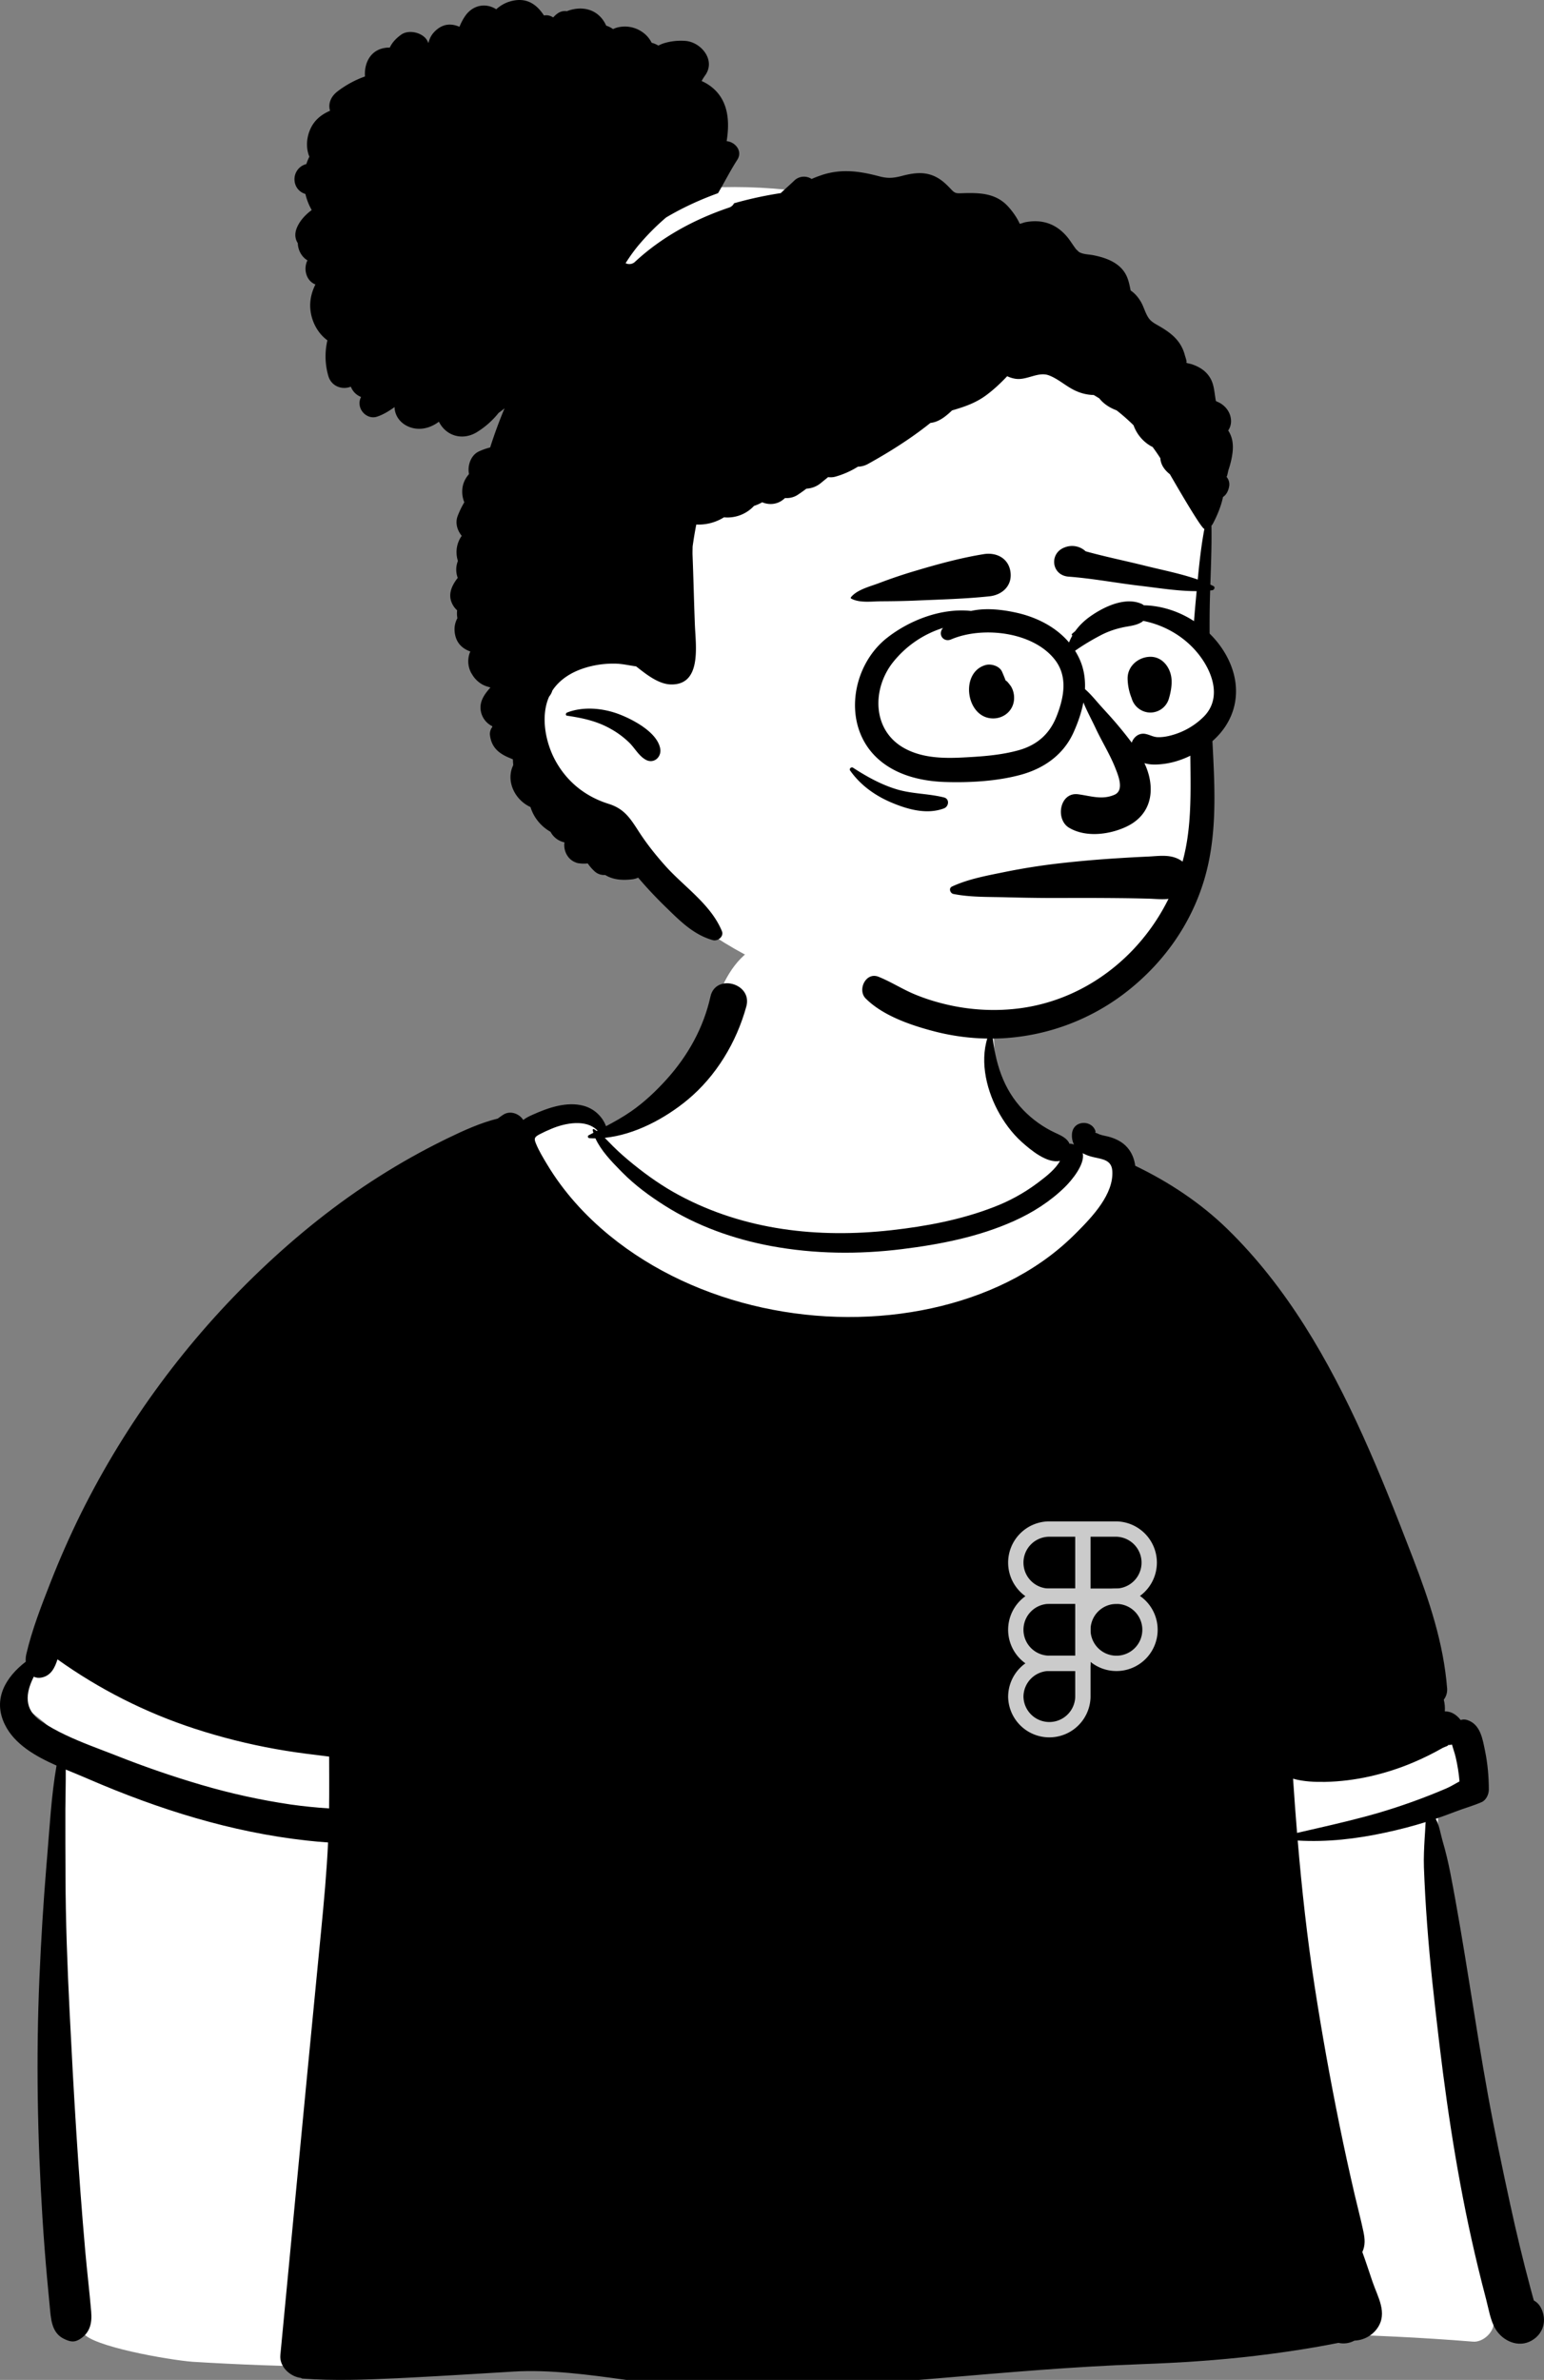 <?xml version="1.0" encoding="UTF-8" standalone="no"?>
<svg
   xmlns:dc="http://purl.org/dc/elements/1.1/"
   xmlns:cc="http://creativecommons.org/ns#"
   xmlns:rdf="http://www.w3.org/1999/02/22-rdf-syntax-ns#"
   xmlns:svg="http://www.w3.org/2000/svg"
   xmlns="http://www.w3.org/2000/svg"
   xmlns:sodipodi="http://sodipodi.sourceforge.net/DTD/sodipodi-0.dtd"
   xmlns:inkscape="http://www.inkscape.org/namespaces/inkscape"
   width="89.644"
   height="138.082"
   fill="none"
   viewBox="0 0 89.644 138.082"
   version="1.1"
   id="svg31"
   sodipodi:docname="crew2.svg"
   inkscape:version="1.0.2-2 (e86c870879, 2021-01-15)">
  <rect x="0" y="0" width="89.644" height="138.082" fill="#808080" stroke="none"/>
  <sodipodi:namedview
     pagecolor="#ffffff"
     bordercolor="#666666"
     borderopacity="1"
     objecttolerance="10"
     gridtolerance="10"
     guidetolerance="10"
     inkscape:pageopacity="0"
     inkscape:pageshadow="2"
     inkscape:window-width="1920"
     inkscape:window-height="1001"
     id="namedview33"
     showgrid="false"
     inkscape:zoom="2.7350453"
     inkscape:cx="-82.354686"
     inkscape:cy="79.789002"
     inkscape:window-x="-9"
     inkscape:window-y="-9"
     inkscape:window-maximized="1"
     inkscape:current-layer="svg31"
     inkscape:document-rotation="0" />
  <path
     fill="#ffffff"
     fill-rule="evenodd"
     d="m 11.162,137.03 c 1.332,0.082 2.664,0.147 3.996,0.197 17.418,0.649 34.822,-1.337 52.23,-1.771 6.062,-0.16 12.093,-0.08 18.14,0.407 0.592,0.047 1.27,-0.59 1.197,-1.197 -1.117,-9.643 -2.515,-19.26 -3.24,-28.942 0,-0.513 0.066,-1.024 0.242,-1.506 0.034,-0.038 0.206,-0.462 0.359,-0.489 -0.05,0.037 0.176,-0.028 0.032,-0.017 0.874,-0.143 1.731,-1.086 1.097,-1.989 -6.535,-10.017 -15.457,-19.16 -18.327,-31.058 -0.678,-3.216 -3.128,-3.415 -5.737,-4.742 -0.815,-0.484 -2.805,-1.825 -3.13,-2.758 -0.773,-3.36 0.59,-6.654 -3.392,-8.013 -2.629,-0.73 -7.275,-1.346 -9.935,-0.577 -3.244,1.08 -3.001,4.736 -4.883,7.25 -0.973,1.456 -2.632,3.447 -4.164,3.67 -0.743,0.108 -1.29,-1.394 -2.031,-1.29 -11.557,2.806 -27.302,21.954 -32.27,32.553 -1.119,3.336 2.491,2.33 2.27,5.682 -0.274,6.361 -0.872,14.504 -0.517,20.872 0.332,3.696 0.086,7.569 1.235,11.126 -0.31,0.376 0.135,0.755 0.498,0.918 0.457,0.777 4.951,1.566 6.33,1.674 z"
     clip-rule="evenodd"
     id="path2" />
  <path
     fill="#ff5555"
     d="m 33.616,64.204 c 0.691,-0.096 0.736,1.937 1.406,2.025 3.107,4.363 7.923,5.811 13.492,5.811 5.913,0 10.707,-1.778 14.383,-5.334 l 0.337,0.142 c 1.74,0.74 3.162,1.485 3.654,3.817 2.87,11.898 11.791,21.04 18.327,31.057 0.635,0.903 -0.223,1.847 -1.097,1.99 0.144,-0.011 -0.082,0.054 -0.032,0.017 -0.153,0.026 -0.325,0.451 -0.359,0.488 a 3.86,3.86 0 0 0 -0.183,0.718 c 0,0 -7.321,1.551 -9.29,1.594 -19.764,0.427 -55.91,-0.183 -55.91,-0.183 l -15.138,-5.727 c -0.866,-1.3 -2.701,-1.351 -1.86,-3.861 4.968,-10.6 20.713,-29.747 32.27,-32.553 z"
     id="path4"
     style="fill:#ffffff;fill-opacity:1" />
  <path
     fill="#000000"
     fill-rule="evenodd"
     d="m 41.249,57.819 c 0.3,-1.352 2.451,-0.772 2.083,0.574 -0.571,2.082 -1.755,4.05 -3.426,5.43 -1.291,1.067 -3.05,2.018 -4.795,2.194 0.163,0.16 0.32,0.33 0.485,0.492 0.371,0.37 0.767,0.712 1.174,1.041 0.837,0.677 1.707,1.286 2.657,1.795 3.796,2.037 8.084,2.506 12.323,2.032 2.012,-0.225 4.054,-0.606 5.946,-1.342 0.885,-0.336 1.719,-0.791 2.481,-1.353 l 0.197,-0.148 c 0.396,-0.298 0.923,-0.72 1.17,-1.18 -0.752,0.168 -1.703,-0.633 -2.225,-1.099 -0.57,-0.512 -1.051,-1.172 -1.406,-1.848 -0.696,-1.328 -1.064,-3.04 -0.481,-4.464 0.039,-0.094 0.163,-0.078 0.175,0.024 0.172,1.659 0.62,3.215 1.81,4.443 0.532,0.549 1.16,0.996 1.853,1.318 l 0.097,0.044 c 0.294,0.136 0.605,0.296 0.729,0.588 0.047,-0.005 0.094,-0.002 0.14,0.01 0.042,0.012 0.08,0.024 0.117,0.038 -0.088,-0.179 -0.129,-0.378 -0.118,-0.577 0.029,-0.871 1.225,-0.898 1.39,-0.122 -0.03,-0.103 -0.07,-0.004 0.006,0.028 -0.001,-0.009 -0.003,-0.019 -0.005,-0.028 l 0.002,0.008 0.004,0.02 c 0.003,0.014 0.005,0.029 0.006,0.043 l 0.002,0.02 -10e-4,-0.017 c -8.65e-4,-0.011 -0.002,-0.021 -0.004,-0.032 l -0.003,-0.014 c 0.014,0.006 0.03,0.009 0.045,0.008 l 0.007,0.003 0.155,0.07 c 0.2,0.073 0.422,0.096 0.626,0.16 0.442,0.136 0.831,0.36 1.1,0.743 0.194,0.275 0.302,0.59 0.346,0.917 1.956,0.94 3.806,2.162 5.356,3.675 3.46,3.374 5.872,7.597 7.852,11.968 1.007,2.225 1.905,4.497 2.783,6.776 l 0.139,0.36 c 0.941,2.449 1.774,4.925 1.979,7.558 0.015,0.23 -0.054,0.457 -0.194,0.64 0.055,0.222 0.076,0.452 0.06,0.68 0.316,-0.005 0.625,0.128 0.92,0.499 0.121,-0.039 0.252,-0.04 0.374,-10e-4 0.774,0.247 0.898,1.096 1.044,1.807 0.15,0.735 0.216,1.487 0.217,2.236 0,0.268 -0.154,0.606 -0.414,0.721 -0.49,0.216 -1.017,0.357 -1.523,0.553 -0.381,0.147 -0.763,0.286 -1.148,0.416 0.214,0.373 0.283,0.892 0.399,1.284 0.181,0.614 0.327,1.229 0.45,1.857 0.83,4.267 1.405,8.58 2.181,12.857 0.389,2.142 0.84,4.269 1.301,6.397 0.348,1.605 0.734,3.201 1.158,4.788 l 0.13,0.482 0.078,0.28 c 0.169,0.094 0.313,0.235 0.414,0.429 0.366,0.708 0.155,1.505 -0.547,1.904 -0.763,0.434 -1.674,0.024 -2.095,-0.68 -0.296,-0.497 -0.393,-1.156 -0.539,-1.709 -0.164,-0.622 -0.322,-1.245 -0.473,-1.87 -1.028,-4.241 -1.716,-8.556 -2.235,-12.888 l -0.037,-0.309 c -0.264,-2.23 -0.519,-4.466 -0.683,-6.706 -0.083,-1.1 -0.145,-2.202 -0.186,-3.304 -0.02,-0.567 0.012,-1.138 0.044,-1.705 0.015,-0.248 0.036,-0.497 0.044,-0.745 l 0.002,-0.035 0.008,-0.093 0.002,-0.042 c -0.768,0.24 -1.547,0.44 -2.333,0.609 -1.674,0.362 -3.387,0.564 -5.095,0.461 0.239,2.829 0.549,5.651 0.983,8.454 0.418,2.7 0.901,5.393 1.447,8.071 0.272,1.345 0.567,2.687 0.878,4.025 0.166,0.714 0.357,1.424 0.507,2.142 0.089,0.427 0.117,0.784 -0.062,1.184 0.197,0.537 0.372,1.077 0.544,1.585 l 0.052,0.152 c 0.305,0.89 0.884,1.8 0.28,2.675 -0.306,0.439 -0.801,0.708 -1.336,0.726 l -0.029,0.017 c -0.276,0.142 -0.594,0.183 -0.897,0.114 -0.46,0.09 -0.92,0.177 -1.382,0.256 -1.14,0.197 -2.287,0.359 -3.435,0.496 -2.187,0.26 -4.388,0.403 -6.588,0.482 -8.054,0.29 -15.41,1.371 -23.468,1.518 -4.105,0.074 -8.917,-1.331 -13.015,-1.086 -2.046,0.122 -4.092,0.253 -6.138,0.355 l -0.634,0.031 c -1.83,0.087 -3.661,0.155 -5.49,0.021 -0.031,-0.001 -0.06,-0.015 -0.082,-0.037 -0.631,-0.071 -1.265,-0.652 -1.202,-1.323 l 0.819,-8.574 c 0.486,-5.093 0.977,-10.186 1.473,-15.278 l 0.072,-0.735 c 0.167,-1.716 0.326,-3.436 0.407,-5.159 -0.407,-0.028 -0.814,-0.065 -1.22,-0.11 -4.401,-0.482 -8.621,-1.813 -12.673,-3.562 l -0.164,-0.071 c -0.365,-0.159 -0.764,-0.318 -1.174,-0.488 0.007,0.777 -0.019,1.556 -0.022,2.326 -0.006,1.279 0.004,2.558 0.008,3.835 0.007,2.633 0.108,5.267 0.239,7.895 0.23,4.643 0.5,9.278 0.91,13.91 0.104,1.165 0.244,2.328 0.343,3.493 0.059,0.686 -0.082,1.259 -0.711,1.619 -0.31,0.178 -0.549,0.104 -0.856,-0.04 -0.75,-0.352 -0.771,-1.183 -0.842,-1.906 -0.054,-0.545 -0.105,-1.091 -0.154,-1.637 -0.105,-1.165 -0.194,-2.331 -0.268,-3.498 -0.29,-4.638 -0.375,-9.271 -0.175,-13.915 0.093,-2.172 0.228,-4.349 0.406,-6.517 l 0.042,-0.5 c 0.146,-1.733 0.241,-3.551 0.545,-5.295 -1.225,-0.543 -2.44,-1.234 -3.002,-2.382 -0.73,-1.491 0.072,-2.766 1.215,-3.645 -0.012,-0.143 -0.001,-0.288 0.03,-0.428 0.33,-1.421 0.879,-2.825 1.41,-4.18 0.535,-1.363 1.127,-2.703 1.776,-4.016 2.627,-5.271 6.153,-10.044 10.419,-14.104 2.11,-2.01 4.419,-3.867 6.883,-5.425 1.218,-0.773 2.478,-1.48 3.773,-2.117 l 0.191,-0.094 c 0.904,-0.438 1.917,-0.904 2.921,-1.148 0.103,-0.077 0.209,-0.151 0.317,-0.222 0.395,-0.262 0.932,-0.072 1.165,0.303 0.114,-0.088 0.245,-0.166 0.395,-0.236 l 0.149,-0.068 c 0.901,-0.406 1.983,-0.785 2.962,-0.518 0.598,0.164 1.081,0.603 1.3,1.183 0.493,-0.26 0.977,-0.529 1.45,-0.857 0.76,-0.526 1.45,-1.178 2.068,-1.862 1.24,-1.377 2.142,-2.989 2.545,-4.804 z m 43.052,43.398 c -0.086,0.026 -0.177,0.034 -0.266,0.023 0.167,0.019 -0.167,0.118 -0.259,0.165 l -0.007,0.004 c -0.556,0.318 -1.131,0.602 -1.721,0.851 -0.813,0.344 -1.655,0.614 -2.516,0.807 -0.844,0.19 -1.728,0.301 -2.593,0.319 -0.579,0.011 -1.265,-0.015 -1.864,-0.186 0.07,1.05 0.146,2.098 0.232,3.145 l 1.182,-0.271 c 1.182,-0.271 2.363,-0.549 3.53,-0.887 1.334,-0.392 2.644,-0.863 3.923,-1.409 0.218,-0.095 0.422,-0.209 0.625,-0.324 l 0.172,-0.098 c -0.04,-0.468 -0.114,-0.933 -0.22,-1.391 -0.055,-0.245 -0.15,-0.496 -0.218,-0.748 z M 3.337,96.275 c -0.15,0.488 -0.38,0.943 -0.905,1.053 -0.158,0.039 -0.324,0.023 -0.471,-0.045 l -0.031,0.062 c -0.432,0.886 -0.559,1.822 0.435,2.505 0.448,0.308 0.937,0.575 1.442,0.814 0.904,0.43 1.866,0.776 2.773,1.127 l 0.18,0.071 c 1.621,0.642 3.271,1.21 4.944,1.701 1.697,0.498 3.426,0.877 5.176,1.135 0.739,0.104 1.481,0.179 2.226,0.226 0.012,-1.001 0.006,-2.004 0.003,-3.006 -0.265,-0.033 -0.528,-0.069 -0.781,-0.099 -0.773,-0.09 -1.543,-0.2 -2.308,-0.337 -1.601,-0.285 -3.179,-0.682 -4.725,-1.186 C 8.453,99.369 5.769,98.013 3.337,96.276 Z m 31.355,-30.677 c -0.65,-0.687 -1.893,-0.439 -2.677,-0.105 -0.239,0.098 -0.474,0.207 -0.703,0.327 l -0.044,0.025 c -0.265,0.152 -0.263,0.242 -0.134,0.546 0.168,0.4 0.401,0.785 0.624,1.156 0.953,1.59 2.206,2.974 3.639,4.144 5.072,4.14 12.358,5.6 18.701,4.213 3.044,-0.665 5.98,-2.007 8.221,-4.207 l 0.205,-0.203 c 0.903,-0.904 2.143,-2.213 2.056,-3.553 -0.04,-0.645 -0.567,-0.681 -1.105,-0.806 -0.214,-0.046 -0.42,-0.122 -0.613,-0.226 0.147,0.633 -0.635,1.575 -1.04,1.97 -0.846,0.829 -1.865,1.477 -2.943,1.96 -2.052,0.923 -4.285,1.36 -6.507,1.635 -2.522,0.314 -5.097,0.286 -7.6,-0.178 -2.178,-0.404 -4.324,-1.168 -6.198,-2.359 -0.86,-0.545 -1.706,-1.167 -2.423,-1.892 l -0.152,-0.153 c -0.518,-0.525 -1.12,-1.158 -1.43,-1.846 -0.117,0.001 -0.234,-0.002 -0.35,-0.01 -0.083,-0.005 -0.127,-0.122 -0.045,-0.165 l 0.277,-0.146 c -0.015,-0.05 -0.029,-0.101 -0.04,-0.152 -0.01,-0.043 0.036,-0.084 0.076,-0.06 0.056,0.034 0.11,0.07 0.162,0.108 0.015,-0.007 0.029,-0.015 0.043,-0.023 z"
     clip-rule="evenodd"
     id="path6"
     sodipodi:nodetypes="cccccccccccccccccccccccccccccccccccccccccccccccscccccccccccccccccscccccccccccccccccccccccccccccccccccccccccccccccccccccccccccccccccccccccccccscccccsccccccccccccccccccccccccccccccccccccccccccccccccccc" />
  <g
     clip-path="url(#a)"
     id="g14"
     transform="translate(-1.558,-0.218)">
    <path
       stroke="#cbcbcb"
       stroke-linecap="round"
       stroke-linejoin="round"
       stroke-width="0.89"
       d="m 60.535,90.882 a 1.947,1.947 0 0 1 1.948,-1.948 h 1.947 v 3.895 h -1.948 a 1.947,1.947 0 0 1 -1.947,-1.947 z m 3.895,-1.948 h 1.947 a 1.948,1.948 0 0 1 0,3.895 H 64.43 v -3.894 z"
       id="path8" />
    <path
       stroke="#cbcbcb"
       stroke-linecap="round"
       stroke-linejoin="round"
       stroke-width="0.89"
       d="M 64.43,94.776 A 1.949,1.949 0 0 1 67.754,93.4 1.948,1.948 0 1 1 64.43,94.776 Z m -3.895,3.895 a 1.947,1.947 0 0 1 1.948,-1.947 h 1.947 v 1.947 a 1.948,1.948 0 0 1 -3.895,0 z"
       id="path10" />
    <path
       stroke="#cbcbcb"
       stroke-linecap="round"
       stroke-linejoin="round"
       stroke-width="0.89"
       d="m 60.535,94.776 a 1.947,1.947 0 0 1 1.948,-1.947 h 1.947 v 3.895 h -1.948 a 1.947,1.947 0 0 1 -1.947,-1.948 z"
       id="path12" />
  </g>
  <path
     fill="#ffffff"
     fill-rule="evenodd"
     d="m 41.077,10.889 c 16.866,-0.83 28.31,12.472 28.802,17.776 0.342,3.682 0.11,8.592 0.11,11.883 0,1.679 0.847,6.784 -0.11,9.231 -2.13,5.448 -4.537,9.716 -11.207,9.716 -6.67,0 -16.837,-3.457 -20.329,-7.916 -0.637,-0.814 -8.559,-6.773 -8.559,-11.457 0,-9.993 -0.742,-28.641 11.293,-29.233 z"
     clip-rule="evenodd"
     id="path16" />
  <path
     fill="#000000"
     fill-rule="evenodd"
     d="m 29.571,0.097 c 0.96,-0.3 1.574,0.132 2.012,0.802 a 0.668,0.668 0 0 1 0.429,0.055 0.731,0.731 0 0 1 0.1,0.054 l 0.02,-0.01 c 0.071,-0.079 0.147,-0.15 0.229,-0.209 a 0.746,0.746 0 0 1 0.553,-0.14 l 0.083,-0.031 c 0.712,-0.248 1.483,-0.133 1.965,0.48 0.094,0.118 0.17,0.25 0.234,0.39 0.144,0.047 0.28,0.115 0.397,0.2 0.082,-0.04 0.169,-0.072 0.262,-0.096 a 1.774,1.774 0 0 1 1.504,0.315 c 0.208,0.156 0.362,0.352 0.478,0.576 0.132,0.031 0.263,0.087 0.385,0.162 0.106,-0.052 0.212,-0.101 0.322,-0.135 0.4,-0.123 0.83,-0.169 1.248,-0.137 0.898,0.066 1.768,1.093 1.167,1.974 l -0.019,0.027 a 3.23,3.23 0 0 0 -0.204,0.328 c 0.216,0.093 0.423,0.218 0.614,0.375 0.936,0.768 1.02,1.95 0.846,3.066 l -0.008,0.047 h 0.002 c 0.498,0.047 0.927,0.566 0.633,1.055 l -0.014,0.023 c -0.398,0.615 -0.739,1.293 -1.119,1.94 -1.051,0.38 -2.066,0.846 -3.02,1.412 a 14.012,14.012 0 0 0 -1.66,1.685 9.8,9.8 0 0 0 -0.687,0.965 0.477,0.477 0 0 0 0.551,-0.085 c 1.56,-1.446 3.445,-2.46 5.452,-3.14 a 0.49,0.49 0 0 0 0.292,-0.251 c 0.891,-0.254 1.798,-0.45 2.713,-0.59 0.253,-0.24 0.517,-0.47 0.768,-0.71 a 0.807,0.807 0 0 1 1.023,-0.11 5.92,5.92 0 0 1 0.456,-0.181 l 0.097,-0.033 c 0.04,-0.013 0.078,-0.028 0.117,-0.04 1.075,-0.329 2.057,-0.207 3.114,0.063 l 0.135,0.035 c 0.493,0.131 0.803,0.11 1.28,-0.01 l 0.054,-0.014 c 0.507,-0.132 1.049,-0.23 1.567,-0.09 0.542,0.145 0.902,0.469 1.27,0.86 l 0.038,0.04 c 0.172,0.184 0.272,0.204 0.497,0.2 l 0.242,-0.008 c 0.912,-0.024 1.805,0.014 2.488,0.72 0.252,0.26 0.523,0.63 0.686,0.966 l 0.023,0.05 0.02,0.043 c 0.098,-0.016 0.25,-0.078 0.323,-0.092 0.994,-0.193 1.823,0.104 2.461,0.887 0.14,0.171 0.35,0.508 0.497,0.693 0.051,0.043 0.1,0.09 0.145,0.138 0.24,0.153 0.58,0.144 0.848,0.197 0.732,0.146 1.515,0.425 1.887,1.121 0.155,0.291 0.213,0.61 0.279,0.927 0.246,0.162 0.439,0.395 0.588,0.647 0.182,0.306 0.26,0.681 0.47,0.97 0.152,0.21 0.384,0.323 0.606,0.451 l 0.084,0.05 c 0.656,0.39 1.17,0.824 1.386,1.59 l 0.018,0.067 c 0.035,0.117 0.158,0.452 0.051,0.402 0.093,0.05 0.25,0.069 0.333,0.096 0.455,0.151 0.85,0.394 1.093,0.821 0.185,0.326 0.218,0.665 0.271,1.023 l 0.022,0.145 0.02,0.115 0.007,0.038 0.002,0.001 a 3.6,3.6 0 0 1 0.242,0.116 c 0.378,0.222 0.635,0.608 0.635,1.054 a 0.943,0.943 0 0 1 -0.166,0.535 c 0.08,0.121 0.142,0.25 0.188,0.393 0.092,0.28 0.098,0.585 0.067,0.875 a 4.998,4.998 0 0 1 -0.23,0.995 c -0.041,0.128 -0.057,0.306 -0.118,0.429 a 0.68,0.68 0 0 1 0.158,0.49 c -0.03,0.248 -0.142,0.536 -0.366,0.675 -0.11,0.54 -0.345,1.091 -0.577,1.532 a 0.604,0.604 0 0 1 -0.094,0.135 c 0.032,1.761 -0.097,3.535 -0.106,5.294 -0.01,1.916 0.03,3.832 0.097,5.745 0.112,3.17 0.514,6.448 -0.422,9.54 -0.765,2.53 -2.299,4.702 -4.355,6.35 a 12.848,12.848 0 0 1 -7.34,2.811 13.067,13.067 0 0 1 -4.09,-0.434 l -0.142,-0.038 c -1.284,-0.353 -2.77,-0.892 -3.715,-1.835 -0.498,-0.498 0.006,-1.554 0.737,-1.264 0.724,0.288 1.374,0.715 2.093,1.015 0.642,0.268 1.312,0.474 1.991,0.625 1.361,0.306 2.804,0.373 4.187,0.183 4.995,-0.683 8.886,-4.83 9.654,-9.748 0.212,-1.362 0.208,-2.746 0.194,-4.122 l -0.016,-1.508 a 81.47,81.47 0 0 1 0.03,-3.784 c 0.059,-1.623 0.174,-3.244 0.327,-4.86 l 0.08,-0.84 c 0.095,-0.984 0.202,-1.975 0.386,-2.945 -0.15,0.008 -1.342,-2.03 -2.003,-3.17 -0.242,-0.191 -0.445,-0.429 -0.524,-0.736 a 1.152,1.152 0 0 1 -0.03,-0.194 10.48,10.48 0 0 0 -0.455,-0.659 l -0.035,-0.015 a 0.908,0.908 0 0 1 -0.06,-0.03 2.275,2.275 0 0 1 -1.006,-1.209 11.745,11.745 0 0 0 -0.894,-0.794 c -0.03,-0.025 -0.063,-0.048 -0.094,-0.072 -0.397,-0.148 -0.747,-0.372 -1.001,-0.694 -0.107,-0.066 -0.214,-0.13 -0.322,-0.194 a 2.625,2.625 0 0 1 -0.97,-0.21 c -0.584,-0.239 -1.05,-0.712 -1.635,-0.931 -0.62,-0.232 -1.272,0.295 -1.93,0.2 a 1.704,1.704 0 0 1 -0.49,-0.15 c -0.37,0.393 -0.764,0.763 -1.197,1.087 -0.63,0.47 -1.274,0.685 -2.003,0.897 -0.362,0.343 -0.767,0.676 -1.255,0.725 -1.13,0.903 -2.338,1.665 -3.61,2.372 a 1.25,1.25 0 0 1 -0.6,0.167 5.1,5.1 0 0 1 -1.294,0.576 c -0.144,0.042 -0.293,0.05 -0.439,0.032 l -0.4,0.325 a 1.406,1.406 0 0 1 -0.857,0.342 8.74,8.74 0 0 1 -0.535,0.377 1.175,1.175 0 0 1 -0.71,0.167 c -0.391,0.383 -0.9,0.424 -1.326,0.247 a 2.307,2.307 0 0 1 -0.472,0.209 2.106,2.106 0 0 1 -1.746,0.664 2.773,2.773 0 0 1 -1.606,0.418 c -0.085,0.424 -0.155,0.85 -0.214,1.277 l -0.006,0.313 v 0.126 c 0.055,1.373 0.084,2.745 0.138,4.117 l 0.005,0.109 c 0.06,1.198 0.355,3.384 -1.407,3.336 -0.656,-0.017 -1.308,-0.5 -1.819,-0.898 l -0.072,-0.056 -0.12,-0.094 c -0.382,-0.05 -0.759,-0.143 -1.145,-0.157 a 5.605,5.605 0 0 0 -1.44,0.14 c -0.82,0.19 -1.612,0.564 -2.146,1.239 -0.047,0.059 -0.09,0.121 -0.132,0.184 a 0.973,0.973 0 0 1 -0.188,0.348 c -0.505,1.136 -0.213,2.637 0.345,3.677 0.666,1.237 1.719,2.093 3.043,2.524 l 0.067,0.022 c 0.904,0.282 1.25,0.83 1.742,1.59 0.46,0.715 0.99,1.38 1.557,2.013 1.098,1.223 2.64,2.232 3.278,3.78 0.13,0.312 -0.24,0.605 -0.526,0.525 -1.12,-0.315 -1.906,-1.113 -2.72,-1.906 a 24.767,24.767 0 0 1 -1.616,-1.721 1.168,1.168 0 0 1 -0.346,0.097 c -0.54,0.066 -1.096,0.039 -1.569,-0.252 a 0.808,0.808 0 0 1 -0.613,-0.21 2.71,2.71 0 0 1 -0.4,-0.46 2,2 0 0 1 -0.5,-0.007 0.64,0.64 0 0 1 -0.22,-0.06 0.973,0.973 0 0 1 -0.36,-0.248 1.122,1.122 0 0 1 -0.27,-0.907 1.19,1.19 0 0 1 -0.81,-0.612 2.522,2.522 0 0 1 -0.68,-0.561 2.44,2.44 0 0 1 -0.482,-0.874 c -0.1,-0.047 -0.197,-0.1 -0.29,-0.164 -0.669,-0.452 -1.051,-1.3 -0.789,-2.086 l 0.01,-0.024 c 0.012,-0.036 0.037,-0.096 0.066,-0.164 -0.004,-0.055 -0.009,-0.11 -0.012,-0.166 l -0.009,-0.167 -0.134,-0.057 c -0.667,-0.265 -1.119,-0.624 -1.199,-1.375 a 0.662,0.662 0 0 1 0.139,-0.446 v -0.042 a 1.214,1.214 0 0 1 -0.684,-1.149 c 0.023,-0.392 0.24,-0.705 0.485,-0.995 l 0.07,-0.081 0.019,-0.022 -0.162,-0.05 a 1.554,1.554 0 0 1 -0.27,-0.106 1.585,1.585 0 0 1 -0.634,-0.61 c -0.02,-0.032 -0.041,-0.064 -0.06,-0.098 a 1.431,1.431 0 0 1 -0.088,-1.105 c 0.014,-0.042 0.032,-0.081 0.05,-0.12 -0.492,-0.174 -0.87,-0.532 -0.916,-1.192 -0.018,-0.26 0.04,-0.519 0.163,-0.74 a 1.55,1.55 0 0 1 -0.015,-0.457 1.237,1.237 0 0 1 -0.368,-0.6 c -0.114,-0.455 0.094,-0.887 0.403,-1.283 a 1.357,1.357 0 0 1 0.01,-0.981 1.68,1.68 0 0 1 -0.08,-0.495 1.613,1.613 0 0 1 0.302,-0.963 c -0.265,-0.323 -0.39,-0.753 -0.234,-1.155 a 4.96,4.96 0 0 1 0.384,-0.791 1.602,1.602 0 0 1 -0.121,-0.623 c 0,-0.416 0.156,-0.745 0.394,-1.015 -0.103,-0.493 0.107,-1.093 0.567,-1.31 0.173,-0.082 0.404,-0.168 0.66,-0.234 a 28.183,28.183 0 0 1 0.836,-2.273 3.91,3.91 0 0 1 -0.342,0.265 4.928,4.928 0 0 1 -1.288,1.135 c -0.827,0.49 -1.773,0.2 -2.181,-0.62 -0.384,0.287 -0.845,0.457 -1.336,0.399 -0.557,-0.066 -1.066,-0.427 -1.205,-0.99 a 1.156,1.156 0 0 1 -0.034,-0.257 c -0.32,0.227 -0.654,0.436 -1.02,0.556 -0.467,0.153 -0.944,-0.213 -1.006,-0.67 a 0.773,0.773 0 0 1 0.082,-0.475 l -0.046,-0.018 a 1.033,1.033 0 0 1 -0.548,-0.578 c -0.53,0.206 -1.137,-0.035 -1.306,-0.618 a 4.079,4.079 0 0 1 -0.055,-2.071 c -0.562,-0.408 -0.928,-1.095 -0.99,-1.813 -0.046,-0.515 0.077,-0.99 0.294,-1.43 -0.532,-0.199 -0.715,-0.896 -0.462,-1.398 -0.335,-0.192 -0.554,-0.599 -0.56,-0.995 -0.15,-0.227 -0.197,-0.52 -0.073,-0.847 0.164,-0.432 0.498,-0.793 0.88,-1.076 a 3.48,3.48 0 0 1 -0.367,-0.934 0.864,0.864 0 0 1 -0.625,-0.733 0.903,0.903 0 0 1 0.68,-1 c 0.047,-0.146 0.105,-0.29 0.177,-0.428 -0.212,-0.5 -0.18,-1.134 0.092,-1.681 0.242,-0.484 0.634,-0.78 1.107,-0.985 -0.12,-0.412 0.04,-0.822 0.44,-1.128 a 5.868,5.868 0 0 1 1.589,-0.862 c -0.05,-0.67 0.23,-1.357 0.892,-1.59 a 1.6,1.6 0 0 1 0.549,-0.085 c 0.136,-0.296 0.363,-0.536 0.659,-0.749 0.448,-0.322 1.285,-0.125 1.534,0.38 l 0.012,0.025 0.04,0.083 a 1.31,1.31 0 0 1 0.355,-0.666 c 0.47,-0.475 0.967,-0.484 1.445,-0.28 0.087,-0.218 0.194,-0.425 0.323,-0.614 0.468,-0.686 1.242,-0.773 1.81,-0.402 0.226,-0.2 0.48,-0.354 0.76,-0.441 z m 3.35,41.247 c 0.944,-0.37 2.089,-0.26 3.021,0.095 l 0.068,0.026 c 0.824,0.326 2.162,1.05 2.323,1.977 0.084,0.48 -0.372,0.894 -0.835,0.642 -0.403,-0.22 -0.629,-0.661 -0.95,-0.982 a 5.035,5.035 0 0 0 -1.059,-0.795 c -0.808,-0.466 -1.657,-0.648 -2.568,-0.782 -0.102,-0.015 -0.075,-0.152 0,-0.18 z"
     clip-rule="evenodd"
     id="path18" />
  <path
     fill="#ffffff"
     fill-rule="evenodd"
     d="m 56.349,45.032 c 3.38,0 6.12,-2.118 6.12,-4.73 0,-2.612 -2.74,-4.73 -6.12,-4.73 -3.38,0 -6.12,2.118 -6.12,4.73 0,2.612 2.74,4.73 6.12,4.73 z"
     clip-rule="evenodd"
     id="path20" />
  <path
     fill="#ffffff"
     fill-rule="evenodd"
     d="m 66.142,43.251 c 2.642,0 5.23,-1.72 5.23,-3.84 0,-2.12 -2.143,-3.838 -4.786,-3.838 -2.642,0 -4.785,1.718 -4.785,3.839 0,1.163 0.384,0.408 1.402,1.112 0.839,0.58 1.745,2.727 2.938,2.727 z"
     clip-rule="evenodd"
     id="path22" />
  <path
     fill="#000000"
     fill-rule="evenodd"
     d="m 66.667,49.698 0.092,-0.005 c 0.626,-0.036 1.235,-0.127 1.794,0.224 a 1.168,1.168 0 0 1 0,1.993 c -0.588,0.367 -1.227,0.247 -1.886,0.23 a 98.455,98.455 0 0 0 -1.63,-0.03 210.53,210.53 0 0 0 -3.258,-0.009 c -0.98,0.005 -1.96,-0.006 -2.94,-0.03 l -0.42,-0.01 c -1.004,-0.029 -2.056,0.006 -3.046,-0.19 l -0.042,-0.007 v -0.002 c -0.17,-0.057 -0.261,-0.33 -0.056,-0.426 0.982,-0.455 2.104,-0.646 3.159,-0.863 a 37.196,37.196 0 0 1 3.237,-0.5 65.492,65.492 0 0 1 3.257,-0.28 c 0.58,-0.038 1.159,-0.069 1.739,-0.095 z m -3.287,-13.99 0.072,-0.049 c 0.786,-0.519 1.917,-1.019 2.823,-0.625 a 0.492,0.492 0 0 1 0.132,0.085 c 0.223,0.004 0.447,0.023 0.671,0.057 1.774,0.267 3.413,1.431 4.215,3.034 0.911,1.822 0.478,3.742 -1.134,4.981 -0.792,0.61 -1.723,1.047 -2.725,1.146 -0.327,0.033 -0.675,0.039 -0.989,-0.06 0.149,0.317 0.262,0.648 0.32,0.997 0.2,1.197 -0.274,2.183 -1.389,2.7 -0.979,0.454 -2.334,0.628 -3.302,0.054 -0.819,-0.484 -0.55,-2.087 0.526,-1.944 0.727,0.097 1.383,0.34 2.101,0.03 0.586,-0.252 0.23,-1.105 0.054,-1.553 -0.295,-0.75 -0.73,-1.455 -1.082,-2.182 l -0.065,-0.137 c -0.222,-0.474 -0.497,-0.975 -0.707,-1.487 -0.116,0.6 -0.324,1.19 -0.57,1.736 -0.581,1.294 -1.707,2.086 -3.048,2.457 -1.379,0.38 -2.997,0.47 -4.419,0.423 -1.446,-0.048 -2.968,-0.427 -4.026,-1.475 -1.938,-1.92 -1.381,-5.279 0.658,-6.883 1.32,-1.039 3.178,-1.75 4.885,-1.566 0.855,-0.192 1.811,-0.083 2.667,0.11 1.157,0.263 2.262,0.825 3.02,1.719 0.055,-0.14 0.12,-0.276 0.194,-0.404 -0.033,-0.016 -0.054,-0.065 -0.021,-0.095 0.06,-0.054 0.122,-0.106 0.184,-0.158 0.247,-0.346 0.565,-0.647 0.955,-0.912 z m -14.023,8.997 c -0.07,-0.098 0.067,-0.227 0.165,-0.164 0.8,0.517 1.638,0.986 2.556,1.26 0.897,0.267 1.829,0.239 2.73,0.467 0.338,0.086 0.284,0.526 0,0.634 -0.992,0.376 -2.11,0.06 -3.052,-0.338 -0.955,-0.405 -1.796,-1.006 -2.399,-1.859 z m 5.373,-8.246 0.024,-0.029 -0.058,0.02 a 6.02,6.02 0 0 0 -2.797,1.91 c -1.28,1.548 -1.295,4.011 0.619,5.058 1.031,0.565 2.25,0.591 3.395,0.531 l 0.231,-0.012 c 1.006,-0.055 2.032,-0.138 3.003,-0.41 1.058,-0.296 1.793,-0.936 2.198,-1.967 l 0.034,-0.087 c 0.404,-1.06 0.614,-2.24 -0.136,-3.2 -1.27,-1.627 -4.206,-1.952 -6.02,-1.175 -0.434,0.186 -0.783,-0.268 -0.493,-0.639 z m 11.643,-0.436 a 0.558,0.558 0 0 1 -0.098,0.078 c -0.364,0.219 -0.774,0.22 -1.177,0.321 a 5.01,5.01 0 0 0 -1.079,0.379 c -0.537,0.273 -1.092,0.6 -1.6,0.956 0.109,0.175 0.206,0.358 0.29,0.553 0.23,0.537 0.308,1.103 0.284,1.672 0.354,0.306 0.65,0.687 0.964,1.032 l 0.276,0.304 a 23.063,23.063 0 0 1 1.476,1.772 0.774,0.774 0 0 1 0.1,-0.203 c 0.17,-0.245 0.432,-0.368 0.73,-0.297 0.263,0.062 0.437,0.18 0.71,0.182 0.336,0.002 0.658,-0.07 0.975,-0.173 a 4.192,4.192 0 0 0 1.69,-1.042 c 1.028,-1.067 0.485,-2.572 -0.317,-3.589 -0.813,-1.03 -1.98,-1.7 -3.224,-1.945 z m -9.157,2.565 c 0.33,-0.095 0.821,0.055 0.966,0.393 l 0.104,0.246 -0.008,-0.02 c 0.037,0.088 0.072,0.172 0.1,0.262 l 0.098,0.075 c 0.083,0.093 0.16,0.19 0.23,0.293 0.168,0.286 0.217,0.652 0.131,0.973 -0.141,0.53 -0.628,0.87 -1.167,0.873 -1.58,0.009 -1.966,-2.659 -0.454,-3.095 z m 9.526,-0.48 c 0.73,-0.032 1.216,0.612 1.274,1.274 0.034,0.377 -0.043,0.789 -0.15,1.15 a 1.12,1.12 0 0 1 -1.227,0.8 1.139,1.139 0 0 1 -0.937,-0.824 3.171,3.171 0 0 1 -0.233,-1.126 c -0.014,-0.714 0.594,-1.243 1.273,-1.274 z m -9.628,-5.956 c 0.74,-0.12 1.447,0.24 1.554,1.035 0.109,0.803 -0.482,1.333 -1.223,1.411 -1.397,0.149 -2.823,0.184 -4.227,0.245 -0.585,0.026 -1.172,0.037 -1.758,0.042 l -0.293,0.002 c -0.545,0.003 -1.255,0.111 -1.748,-0.157 -0.032,-0.018 -0.03,-0.057 -0.01,-0.082 0.346,-0.426 1.061,-0.608 1.573,-0.796 l 0.043,-0.016 a 29.441,29.441 0 0 1 1.966,-0.67 l 0.337,-0.1 c 1.24,-0.366 2.515,-0.71 3.786,-0.914 z m 4.697,-0.39 a 1.154,1.154 0 0 1 1.22,0.225 c 1.04,0.29 2.11,0.512 3.157,0.765 l 0.285,0.07 c 1.313,0.328 2.755,0.58 3.975,1.18 0.13,0.064 0.048,0.23 -0.066,0.244 -1.36,0.165 -2.824,-0.098 -4.176,-0.256 -1.384,-0.162 -2.776,-0.429 -4.165,-0.533 -0.997,-0.075 -1.142,-1.353 -0.23,-1.696 z"
     clip-rule="evenodd"
     id="path24" />
  <defs
     id="defs29">
    <clipPath
       id="a">
      <path
         fill="#ffffff"
         d="M 0,0 H 13.353 V 13.353 H 0 Z"
         transform="translate(57.753,87.822)"
         id="path26" />
    </clipPath>
  </defs>
</svg>
